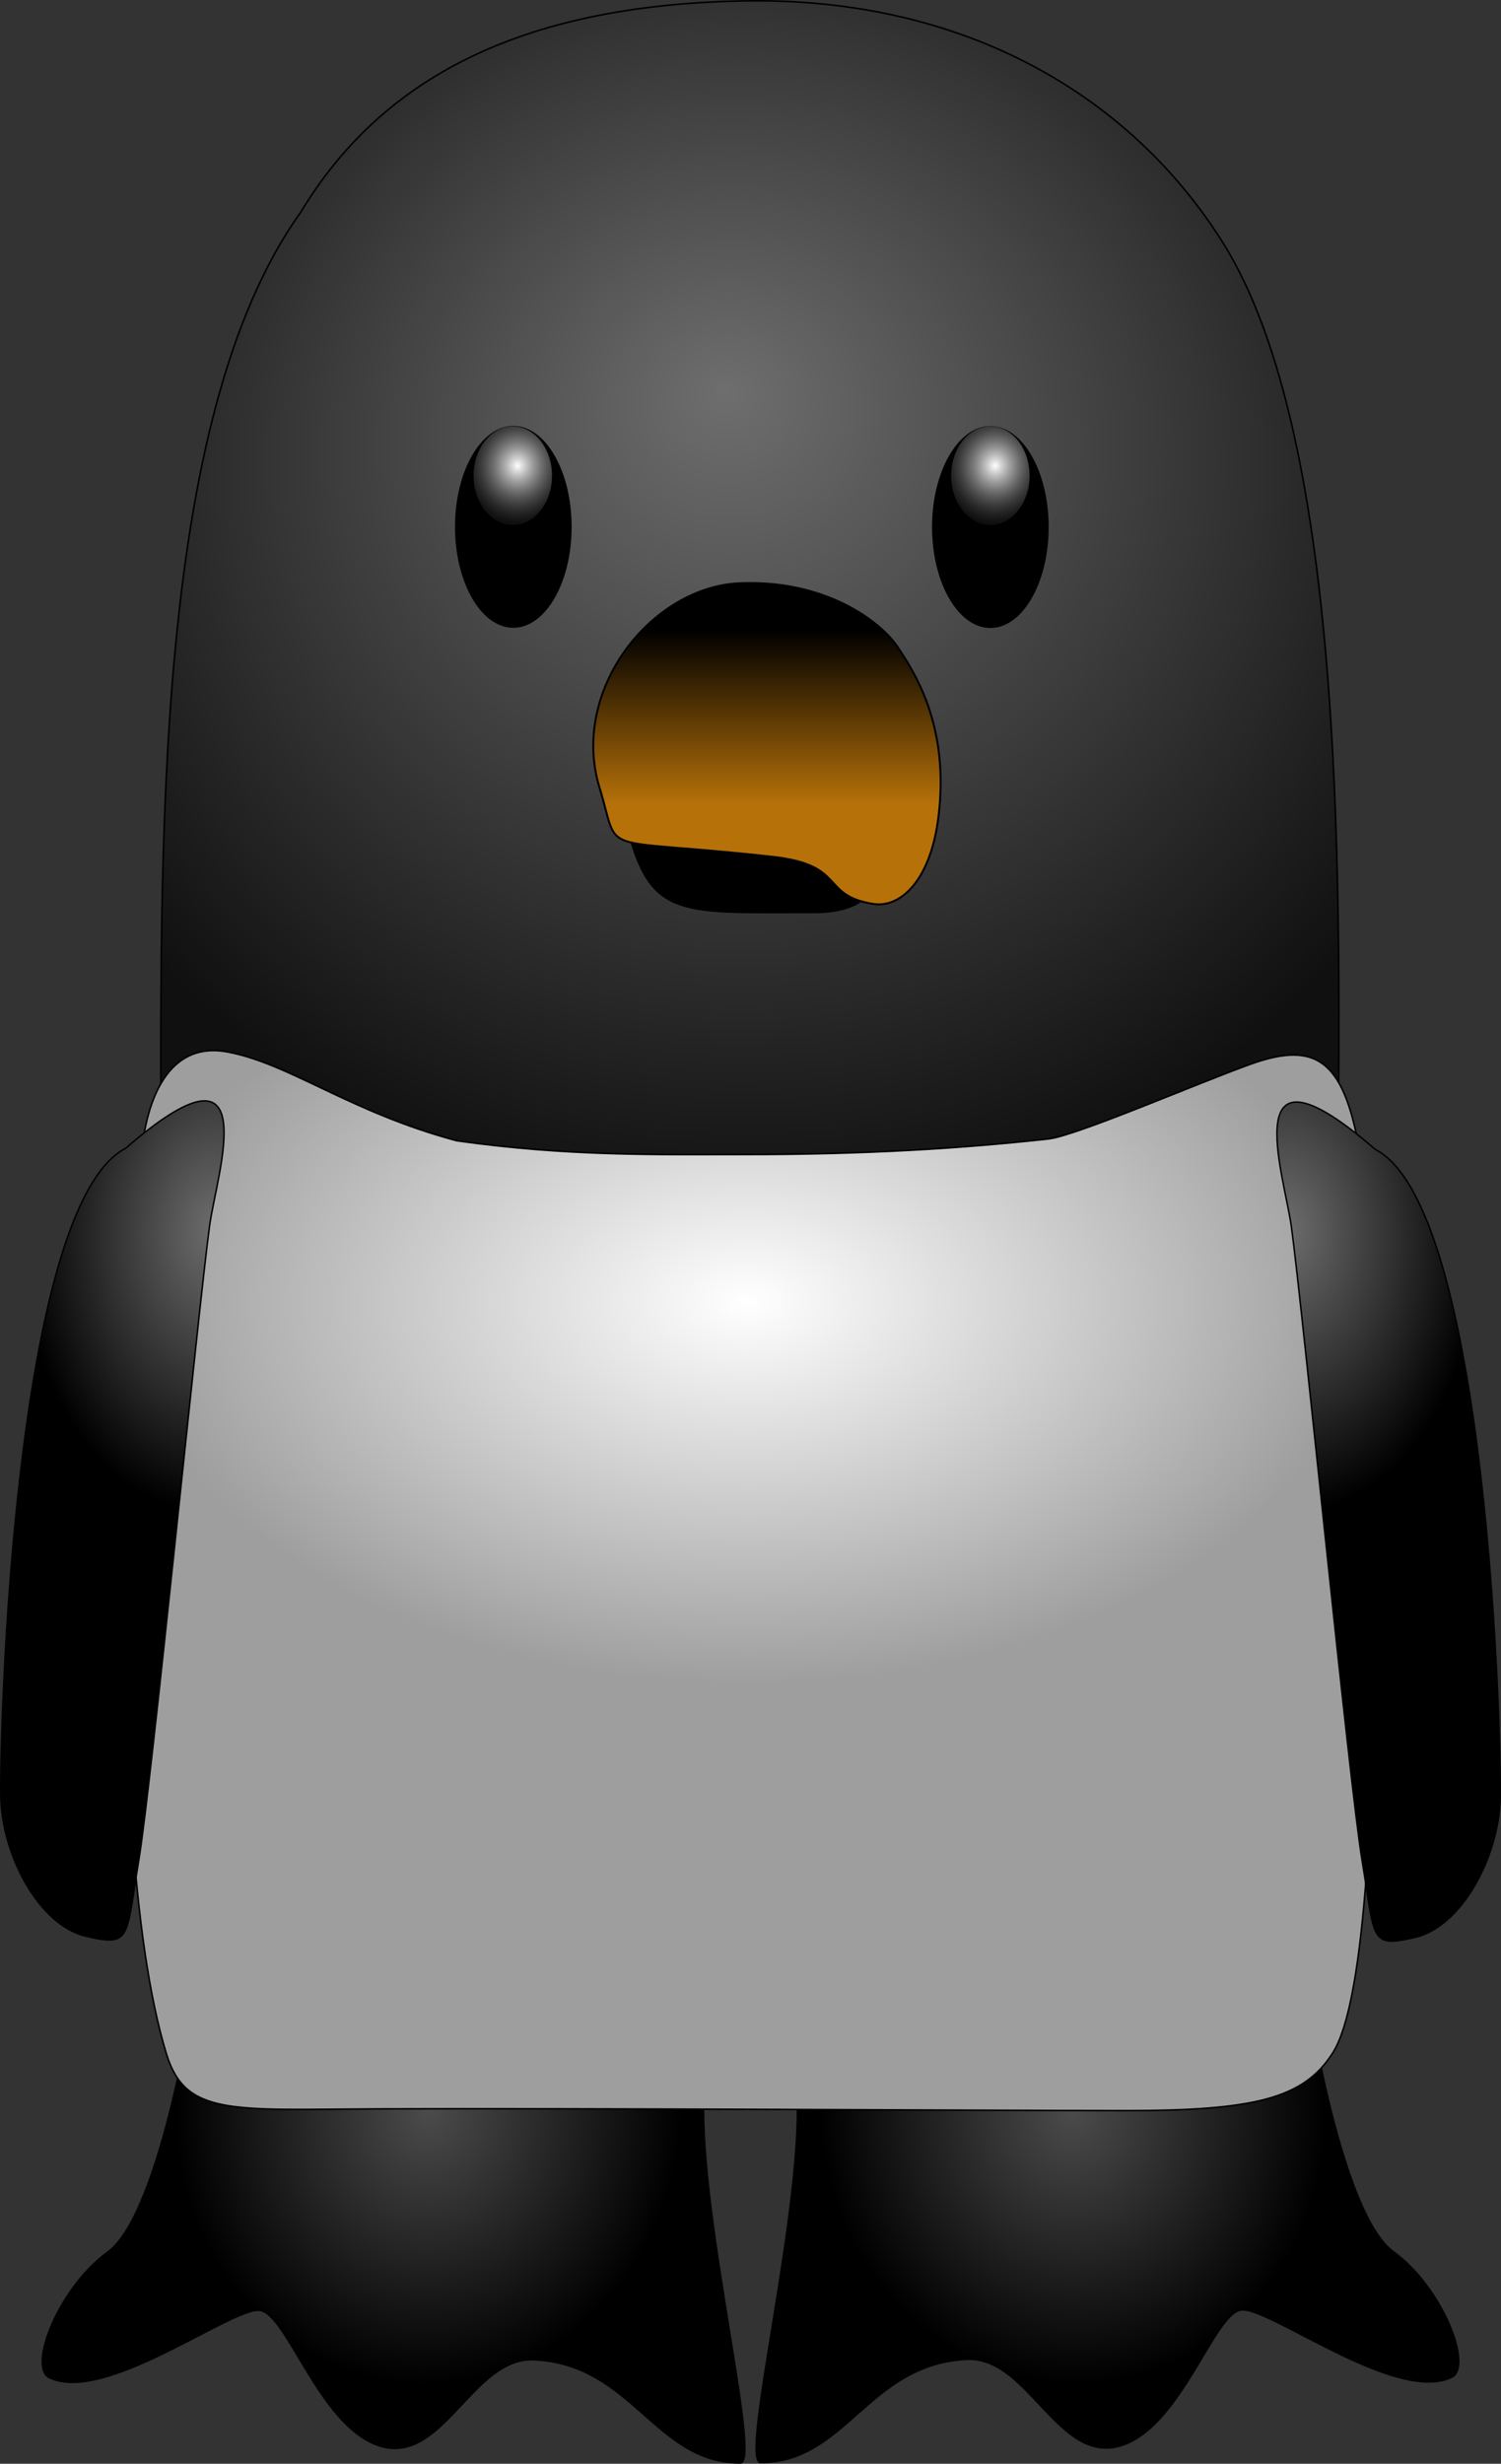 <?xml version="1.0" encoding="UTF-8" standalone="no"?>
<!-- Created with Inkscape (http://www.inkscape.org/) -->

<svg
   xmlns:dc="http://purl.org/dc/elements/1.1/"
   xmlns:cc="http://creativecommons.org/ns#"
   xmlns:rdf="http://www.w3.org/1999/02/22-rdf-syntax-ns#"
   xmlns:svg="http://www.w3.org/2000/svg"
   xmlns="http://www.w3.org/2000/svg"
   xmlns:xlink="http://www.w3.org/1999/xlink"
   xmlns:sodipodi="http://sodipodi.sourceforge.net/DTD/sodipodi-0.dtd"
   xmlns:inkscape="http://www.inkscape.org/namespaces/inkscape"
   id="svg3944"
   version="1.1"
   inkscape:version="0.91 r13725"
   width="946.378"
   height="1553.034"
   sodipodi:docname="penguinOptimized.svg">
  <rect width="100%" height="100%" fill="#333333" stroke="none"/>
  <defs
     id="defs3948">
    <linearGradient
       id="linearGradient3872">
      <stop
         id="stop3880"
         offset="0"
         style="stop-color:#d4b48a;stop-opacity:0.498;" />
      <stop
         style="stop-color:#e7e925;stop-opacity:0.606;"
         offset="0.5"
         id="stop3882" />
      <stop
         style="stop-color:#aa6915;stop-opacity:1;"
         offset="1"
         id="stop3876" />
    </linearGradient>
    <linearGradient
       id="linearGradient4131">
      <stop
         style="stop-color:#ffffff;stop-opacity:1;"
         offset="0"
         id="stop4133" />
      <stop
         style="stop-color:#000000;stop-opacity:0;"
         offset="1"
         id="stop4135" />
    </linearGradient>
    <linearGradient
       id="linearGradient3991">
      <stop
         style="stop-color:#b67109;stop-opacity:1;"
         offset="0"
         id="stop3993" />
      <stop
         id="stop4007"
         offset="1"
         style="stop-color:#000000;stop-opacity:1;" />
    </linearGradient>
    <linearGradient
       id="linearGradient3941">
      <stop
         style="stop-color:#6e6e6e;stop-opacity:1;"
         offset="0"
         id="stop3943" />
      <stop
         style="stop-color:#101010;stop-opacity:1;"
         offset="1"
         id="stop3945" />
    </linearGradient>
    <linearGradient
       id="linearGradient3897">
      <stop
         style="stop-color:#000000;stop-opacity:1;"
         offset="0"
         id="stop3899" />
      <stop
         style="stop-color:#000000;stop-opacity:1;"
         offset="1"
         id="stop3901" />
    </linearGradient>
    <linearGradient
       id="linearGradient3873">
      <stop
         style="stop-color:#ffffff;stop-opacity:1;"
         offset="0"
         id="stop3875" />
      <stop
         style="stop-color:#9e9e9e;stop-opacity:1;"
         offset="1"
         id="stop3877" />
    </linearGradient>
    <linearGradient
       id="linearGradient3829">
      <stop
         style="stop-color:#4b4b4b;stop-opacity:1;"
         offset="0"
         id="stop3831" />
      <stop
         style="stop-color:#000000;stop-opacity:1;"
         offset="1"
         id="stop3833" />
    </linearGradient>
    <linearGradient
       id="linearGradient3781">
      <stop
         style="stop-color:#6e6e6e;stop-opacity:1;"
         offset="0"
         id="stop3783" />
      <stop
         style="stop-color:#000000;stop-opacity:1;"
         offset="1"
         id="stop3785" />
    </linearGradient>
    <linearGradient
       inkscape:collect="always"
       xlink:href="#linearGradient3781"
       id="linearGradient3789"
       x1="1515.205"
       y1="2469.504"
       x2="1953.588"
       y2="2486.475"
       gradientUnits="userSpaceOnUse"
       gradientTransform="translate(52.686,3.314)" />
    <linearGradient
       inkscape:collect="always"
       xlink:href="#linearGradient3781-5"
       id="linearGradient3789-8"
       x1="1515.205"
       y1="2469.504"
       x2="1953.588"
       y2="2486.475"
       gradientUnits="userSpaceOnUse" />
    <linearGradient
       id="linearGradient3781-5">
      <stop
         style="stop-color:#000000;stop-opacity:1;"
         offset="0"
         id="stop3783-5" />
      <stop
         style="stop-color:#ffffff;stop-opacity:1;"
         offset="1"
         id="stop3785-6" />
    </linearGradient>
    <linearGradient
       gradientTransform="matrix(-1,0,0,1,3919.398,0.469)"
       y2="2486.475"
       x2="1953.588"
       y1="2469.504"
       x1="1515.205"
       gradientUnits="userSpaceOnUse"
       id="linearGradient3806"
       xlink:href="#linearGradient3781-5"
       inkscape:collect="always" />
    <radialGradient
       inkscape:collect="always"
       xlink:href="#linearGradient3829"
       id="radialGradient3837"
       cx="1765.147"
       cy="2877.894"
       fx="1765.147"
       fy="2877.894"
       r="221.981"
       gradientTransform="matrix(-0.077,0.772,-0.715,-0.071,3991.359,1622.446)"
       gradientUnits="userSpaceOnUse" />
    <radialGradient
       inkscape:collect="always"
       xlink:href="#linearGradient3829-9"
       id="radialGradient3837-6"
       cx="1765.147"
       cy="2877.894"
       fx="1765.147"
       fy="2877.894"
       r="221.981"
       gradientTransform="matrix(-0.077,0.772,-0.715,-0.071,3962.815,1761.902)"
       gradientUnits="userSpaceOnUse" />
    <linearGradient
       id="linearGradient3829-9">
      <stop
         style="stop-color:#4b4b4b;stop-opacity:1;"
         offset="0"
         id="stop3831-6" />
      <stop
         style="stop-color:#000000;stop-opacity:1;"
         offset="1"
         id="stop3833-1" />
    </linearGradient>
    <radialGradient
       r="221.981"
       fy="2877.894"
       fx="1765.147"
       cy="2877.894"
       cx="1765.147"
       gradientTransform="matrix(0.077,0.772,0.715,-0.071,10.193,1622.186)"
       gradientUnits="userSpaceOnUse"
       id="radialGradient3854"
       xlink:href="#linearGradient3829-9"
       inkscape:collect="always" />
    <radialGradient
       inkscape:collect="always"
       xlink:href="#linearGradient3873"
       id="radialGradient3895"
       cx="1954.24"
       cy="2091.608"
       fx="1954.24"
       fy="2091.608"
       r="471.16"
       gradientTransform="matrix(0.826,0,0,0.511,384.146,1201.557)"
       gradientUnits="userSpaceOnUse" />
    <radialGradient
       inkscape:collect="always"
       xlink:href="#linearGradient3897-0"
       id="radialGradient3905-8"
       cx="1801.708"
       cy="1748.766"
       fx="1801.708"
       fy="1748.766"
       r="36.77"
       gradientTransform="matrix(2.201,-2.8676486e-7,4.0622719e-7,3.118,-2163.357,-3703.042)"
       gradientUnits="userSpaceOnUse" />
    <linearGradient
       id="linearGradient3897-0">
      <stop
         style="stop-color:#000000;stop-opacity:1;"
         offset="0"
         id="stop3899-5" />
      <stop
         style="stop-color:#ffffff;stop-opacity:0;"
         offset="1"
         id="stop3901-3" />
    </linearGradient>
    <radialGradient
       inkscape:collect="always"
       xlink:href="#linearGradient3941"
       id="radialGradient3947"
       cx="1943.398"
       cy="1769.764"
       fx="1932.596"
       fy="1708.543"
       r="386.277"
       gradientTransform="matrix(1.249,0,0,1.166,-428.265,-295.999)"
       gradientUnits="userSpaceOnUse" />
    <linearGradient
       inkscape:collect="always"
       xlink:href="#linearGradient3781-9"
       id="linearGradient3789-1"
       x1="1515.205"
       y1="2469.504"
       x2="1953.588"
       y2="2486.475"
       gradientUnits="userSpaceOnUse"
       gradientTransform="translate(-13.314,3.314)" />
    <linearGradient
       id="linearGradient3781-9">
      <stop
         style="stop-color:#000000;stop-opacity:1;"
         offset="0"
         id="stop3783-4" />
      <stop
         style="stop-color:#ffffff;stop-opacity:1;"
         offset="1"
         id="stop3785-7" />
    </linearGradient>
    <linearGradient
       y2="2486.475"
       x2="1953.588"
       y1="2469.504"
       x1="1515.205"
       gradientTransform="matrix(-1,0,0,1,3953.622,6.134)"
       gradientUnits="userSpaceOnUse"
       id="linearGradient3964"
       xlink:href="#linearGradient3781-9"
       inkscape:collect="always" />
    <linearGradient
       inkscape:collect="always"
       xlink:href="#linearGradient3991"
       id="linearGradient4005"
       x1="2031.136"
       y1="1947.108"
       x2="2031.136"
       y2="1857.443"
       gradientUnits="userSpaceOnUse"
       gradientTransform="matrix(1.228,0,0,1.227,-497.322,-432.182)" />
    <linearGradient
       inkscape:collect="always"
       xlink:href="#linearGradient3991-1"
       id="linearGradient4005-6"
       x1="2010.061"
       y1="1981.263"
       x2="2010.061"
       y2="1904.037"
       gradientUnits="userSpaceOnUse"
       gradientTransform="translate(-20,0)" />
    <linearGradient
       id="linearGradient3991-1">
      <stop
         style="stop-color:#000000;stop-opacity:1;"
         offset="0"
         id="stop3993-0" />
      <stop
         id="stop4007-5"
         offset="1"
         style="stop-color:#b77309;stop-opacity:1;" />
    </linearGradient>
    <linearGradient
       y2="1982.964"
       x2="2011.194"
       y1="1945.296"
       x1="2015.723"
       gradientTransform="matrix(0.883,0,0,1.001,215.628,43.773)"
       gradientUnits="userSpaceOnUse"
       id="linearGradient4024-8"
       xlink:href="#linearGradient3991-1-8"
       inkscape:collect="always" />
    <linearGradient
       id="linearGradient3991-1-8">
      <stop
         style="stop-color:#000000;stop-opacity:1;"
         offset="0"
         id="stop3993-0-7" />
      <stop
         id="stop4007-5-6"
         offset="1"
         style="stop-color:#b77309;stop-opacity:1;" />
    </linearGradient>
    <radialGradient
       inkscape:collect="always"
       xlink:href="#linearGradient4131"
       id="radialGradient4137"
       cx="2489.127"
       cy="1693.613"
       fx="2489.127"
       fy="1693.613"
       r="24.042"
       gradientTransform="matrix(1.801,1.0876618e-7,-1.520476e-7,1.501,-1992.349,-849.674)"
       gradientUnits="userSpaceOnUse" />
    <radialGradient
       inkscape:collect="always"
       xlink:href="#linearGradient4131-8"
       id="radialGradient4137-2"
       cx="2489.127"
       cy="1693.613"
       fx="2489.127"
       fy="1693.613"
       r="24.042"
       gradientTransform="matrix(1.801,1.0876618e-7,-1.520476e-7,1.501,-1992.349,-849.674)"
       gradientUnits="userSpaceOnUse" />
    <linearGradient
       id="linearGradient4131-8">
      <stop
         style="stop-color:#ffffff;stop-opacity:1;"
         offset="0"
         id="stop4133-2" />
      <stop
         style="stop-color:#000000;stop-opacity:0;"
         offset="1"
         id="stop4135-4" />
    </linearGradient>
    <radialGradient
       r="24.042"
       fy="1693.613"
       fx="2489.127"
       cy="1693.613"
       cx="2489.127"
       gradientTransform="matrix(1.801,1.0876618e-7,-1.520476e-7,1.501,-1992.349,-849.674)"
       gradientUnits="userSpaceOnUse"
       id="radialGradient4154"
       xlink:href="#linearGradient4131-8"
       inkscape:collect="always" />
    <linearGradient
       inkscape:collect="always"
       xlink:href="#linearGradient3872"
       id="linearGradient3878"
       x1="1626.346"
       y1="2072.621"
       x2="1705.542"
       y2="2072.621"
       gradientUnits="userSpaceOnUse" />
    <radialGradient
       inkscape:collect="always"
       xlink:href="#linearGradient3941"
       id="radialGradient3111"
       gradientUnits="userSpaceOnUse"
       gradientTransform="matrix(1.249,0,0,1.166,-428.265,-295.999)"
       cx="1943.398"
       cy="1769.764"
       fx="1932.596"
       fy="1708.543"
       r="386.277" />
    <radialGradient
       inkscape:collect="always"
       xlink:href="#linearGradient3829"
       id="radialGradient3113"
       gradientUnits="userSpaceOnUse"
       gradientTransform="matrix(-0.077,0.772,-0.715,-0.071,3991.359,1622.446)"
       cx="1765.147"
       cy="2877.894"
       fx="1765.147"
       fy="2877.894"
       r="221.981" />
    <radialGradient
       inkscape:collect="always"
       xlink:href="#linearGradient3829-9"
       id="radialGradient3115"
       gradientUnits="userSpaceOnUse"
       gradientTransform="matrix(0.077,0.772,0.715,-0.071,10.193,1622.186)"
       cx="1765.147"
       cy="2877.894"
       fx="1765.147"
       fy="2877.894"
       r="221.981" />
    <radialGradient
       inkscape:collect="always"
       xlink:href="#linearGradient4131"
       id="radialGradient3117"
       gradientUnits="userSpaceOnUse"
       gradientTransform="matrix(1.801,1.0876618e-7,-1.520476e-7,1.501,-1992.349,-849.674)"
       cx="2489.127"
       cy="1693.613"
       fx="2489.127"
       fy="1693.613"
       r="24.042" />
    <radialGradient
       inkscape:collect="always"
       xlink:href="#linearGradient4131-8"
       id="radialGradient3119"
       gradientUnits="userSpaceOnUse"
       gradientTransform="matrix(1.801,1.0876618e-7,-1.520476e-7,1.501,-1992.349,-849.674)"
       cx="2489.127"
       cy="1693.613"
       fx="2489.127"
       fy="1693.613"
       r="24.042" />
    <radialGradient
       inkscape:collect="always"
       xlink:href="#linearGradient3873"
       id="radialGradient3121"
       gradientUnits="userSpaceOnUse"
       gradientTransform="matrix(0.826,0,0,0.511,384.146,1201.557)"
       cx="1954.24"
       cy="2091.608"
       fx="1954.24"
       fy="2091.608"
       r="471.16" />
    <linearGradient
       inkscape:collect="always"
       xlink:href="#linearGradient3991"
       id="linearGradient3123"
       gradientUnits="userSpaceOnUse"
       gradientTransform="matrix(1.228,0,0,1.227,-497.322,-432.182)"
       x1="2031.136"
       y1="1947.108"
       x2="2031.136"
       y2="1857.443" />
    <linearGradient
       inkscape:collect="always"
       xlink:href="#linearGradient3781"
       id="linearGradient3125"
       gradientUnits="userSpaceOnUse"
       gradientTransform="translate(52.686,3.314)"
       x1="1515.205"
       y1="2469.504"
       x2="1953.588"
       y2="2486.475" />
    <linearGradient
       inkscape:collect="always"
       xlink:href="#linearGradient3781-9"
       id="linearGradient3127"
       gradientUnits="userSpaceOnUse"
       gradientTransform="matrix(-1,0,0,1,3953.622,6.134)"
       x1="1515.205"
       y1="2469.504"
       x2="1953.588"
       y2="2486.475" />
    <linearGradient
       inkscape:collect="always"
       xlink:href="#linearGradient3781-9"
       id="linearGradient3130"
       gradientUnits="userSpaceOnUse"
       gradientTransform="matrix(-1,0,0,1,3953.622,6.134)"
       x1="1515.205"
       y1="2469.504"
       x2="1953.588"
       y2="2486.475" />
    <linearGradient
       inkscape:collect="always"
       xlink:href="#linearGradient3781"
       id="linearGradient3133"
       gradientUnits="userSpaceOnUse"
       gradientTransform="translate(52.686,3.314)"
       x1="1515.205"
       y1="2469.504"
       x2="1953.588"
       y2="2486.475" />
    <linearGradient
       inkscape:collect="always"
       xlink:href="#linearGradient3991"
       id="linearGradient3136"
       gradientUnits="userSpaceOnUse"
       gradientTransform="matrix(1.228,0,0,1.227,-497.322,-432.182)"
       x1="2031.136"
       y1="1947.108"
       x2="2031.136"
       y2="1857.443" />
    <radialGradient
       inkscape:collect="always"
       xlink:href="#linearGradient3873"
       id="radialGradient3140"
       gradientUnits="userSpaceOnUse"
       gradientTransform="matrix(0.826,0,0,0.511,384.146,1201.557)"
       cx="1954.24"
       cy="2091.608"
       fx="1954.24"
       fy="2091.608"
       r="471.16" />
    <radialGradient
       inkscape:collect="always"
       xlink:href="#linearGradient3829-9"
       id="radialGradient3147"
       gradientUnits="userSpaceOnUse"
       gradientTransform="matrix(0.077,0.772,0.715,-0.071,10.193,1622.186)"
       cx="1765.147"
       cy="2877.894"
       fx="1765.147"
       fy="2877.894"
       r="221.981" />
    <radialGradient
       inkscape:collect="always"
       xlink:href="#linearGradient3829"
       id="radialGradient3150"
       gradientUnits="userSpaceOnUse"
       gradientTransform="matrix(-0.077,0.772,-0.715,-0.071,3991.359,1622.446)"
       cx="1765.147"
       cy="2877.894"
       fx="1765.147"
       fy="2877.894"
       r="221.981" />
    <radialGradient
       inkscape:collect="always"
       xlink:href="#linearGradient3941"
       id="radialGradient3153"
       gradientUnits="userSpaceOnUse"
       gradientTransform="matrix(1.249,0,0,1.166,-428.265,-295.999)"
       cx="1943.398"
       cy="1769.764"
       fx="1932.596"
       fy="1708.543"
       r="386.277" />
    <radialGradient
       inkscape:collect="always"
       xlink:href="#linearGradient3941"
       id="radialGradient3169"
       gradientUnits="userSpaceOnUse"
       gradientTransform="matrix(1.249,0,0,1.166,-428.265,-295.999)"
       cx="1943.398"
       cy="1769.764"
       fx="1932.596"
       fy="1708.543"
       r="386.277" />
    <radialGradient
       inkscape:collect="always"
       xlink:href="#linearGradient3829"
       id="radialGradient3171"
       gradientUnits="userSpaceOnUse"
       gradientTransform="matrix(-0.077,0.772,-0.715,-0.071,3991.359,1622.446)"
       cx="1765.147"
       cy="2877.894"
       fx="1765.147"
       fy="2877.894"
       r="221.981" />
    <radialGradient
       inkscape:collect="always"
       xlink:href="#linearGradient3829-9"
       id="radialGradient3173"
       gradientUnits="userSpaceOnUse"
       gradientTransform="matrix(0.077,0.772,0.715,-0.071,10.193,1622.186)"
       cx="1765.147"
       cy="2877.894"
       fx="1765.147"
       fy="2877.894"
       r="221.981" />
    <radialGradient
       inkscape:collect="always"
       xlink:href="#linearGradient4131"
       id="radialGradient3175"
       gradientUnits="userSpaceOnUse"
       gradientTransform="matrix(1.801,1.0876618e-7,-1.520476e-7,1.501,-1992.349,-849.674)"
       cx="2489.127"
       cy="1693.613"
       fx="2489.127"
       fy="1693.613"
       r="24.042" />
    <radialGradient
       inkscape:collect="always"
       xlink:href="#linearGradient4131-8"
       id="radialGradient3177"
       gradientUnits="userSpaceOnUse"
       gradientTransform="matrix(1.801,1.0876618e-7,-1.520476e-7,1.501,-1992.349,-849.674)"
       cx="2489.127"
       cy="1693.613"
       fx="2489.127"
       fy="1693.613"
       r="24.042" />
    <radialGradient
       inkscape:collect="always"
       xlink:href="#linearGradient3873"
       id="radialGradient3179"
       gradientUnits="userSpaceOnUse"
       gradientTransform="matrix(0.826,0,0,0.511,384.146,1201.557)"
       cx="1954.24"
       cy="2091.608"
       fx="1954.24"
       fy="2091.608"
       r="471.16" />
    <linearGradient
       inkscape:collect="always"
       xlink:href="#linearGradient3991"
       id="linearGradient3181"
       gradientUnits="userSpaceOnUse"
       gradientTransform="matrix(1.228,0,0,1.227,-497.322,-432.182)"
       x1="2031.136"
       y1="1947.108"
       x2="2031.136"
       y2="1857.443" />
    <linearGradient
       inkscape:collect="always"
       xlink:href="#linearGradient3781"
       id="linearGradient3183"
       gradientUnits="userSpaceOnUse"
       gradientTransform="translate(52.686,3.314)"
       x1="1515.205"
       y1="2469.504"
       x2="1953.588"
       y2="2486.475" />
    <linearGradient
       inkscape:collect="always"
       xlink:href="#linearGradient3781-9"
       id="linearGradient3185"
       gradientUnits="userSpaceOnUse"
       gradientTransform="matrix(-1,0,0,1,3953.622,6.134)"
       x1="1515.205"
       y1="2469.504"
       x2="1953.588"
       y2="2486.475" />
    <radialGradient
       inkscape:collect="always"
       xlink:href="#linearGradient3941"
       id="radialGradient3139"
       gradientUnits="userSpaceOnUse"
       gradientTransform="matrix(1.249,0,0,1.166,-428.265,-295.999)"
       cx="1943.398"
       cy="1769.764"
       fx="1932.596"
       fy="1708.543"
       r="386.277" />
    <radialGradient
       inkscape:collect="always"
       xlink:href="#linearGradient3829"
       id="radialGradient3141"
       gradientUnits="userSpaceOnUse"
       gradientTransform="matrix(-0.077,0.772,-0.715,-0.071,3991.359,1622.446)"
       cx="1765.147"
       cy="2877.894"
       fx="1765.147"
       fy="2877.894"
       r="221.981" />
    <radialGradient
       inkscape:collect="always"
       xlink:href="#linearGradient3829-9"
       id="radialGradient3143"
       gradientUnits="userSpaceOnUse"
       gradientTransform="matrix(0.077,0.772,0.715,-0.071,10.193,1622.186)"
       cx="1765.147"
       cy="2877.894"
       fx="1765.147"
       fy="2877.894"
       r="221.981" />
    <radialGradient
       inkscape:collect="always"
       xlink:href="#linearGradient3873"
       id="radialGradient3151"
       gradientUnits="userSpaceOnUse"
       gradientTransform="matrix(0.826,0,0,0.511,384.146,1201.557)"
       cx="1954.24"
       cy="2091.608"
       fx="1954.24"
       fy="2091.608"
       r="471.16" />
    <linearGradient
       inkscape:collect="always"
       xlink:href="#linearGradient3991"
       id="linearGradient3153"
       gradientUnits="userSpaceOnUse"
       gradientTransform="matrix(1.228,0,0,1.227,-497.322,-432.182)"
       x1="2031.136"
       y1="1947.108"
       x2="2031.136"
       y2="1857.443" />
    <linearGradient
       inkscape:collect="always"
       xlink:href="#linearGradient3781"
       id="linearGradient3155"
       gradientUnits="userSpaceOnUse"
       gradientTransform="translate(52.686,3.314)"
       x1="1515.205"
       y1="2469.504"
       x2="1953.588"
       y2="2486.475" />
    <linearGradient
       inkscape:collect="always"
       xlink:href="#linearGradient3781-9"
       id="linearGradient3157"
       gradientUnits="userSpaceOnUse"
       gradientTransform="matrix(-1,0,0,1,3953.622,6.134)"
       x1="1515.205"
       y1="2469.504"
       x2="1953.588"
       y2="2486.475" />
    <radialGradient
       inkscape:collect="always"
       xlink:href="#linearGradient3781"
       id="radialGradient3954"
       cx="1183.285"
       cy="2233.177"
       fx="1183.285"
       fy="2233.177"
       r="67.266"
       gradientTransform="matrix(1.929,0,0,2.803,-1070.296,-4178.464)"
       gradientUnits="userSpaceOnUse" />
    <radialGradient
       inkscape:collect="always"
       xlink:href="#linearGradient3941"
       id="radialGradient3970"
       gradientUnits="userSpaceOnUse"
       gradientTransform="matrix(1.249,0,0,1.166,-871.419,-442.292)"
       cx="1943.398"
       cy="1769.764"
       fx="1932.596"
       fy="1708.543"
       r="386.277" />
    <radialGradient
       inkscape:collect="always"
       xlink:href="#linearGradient3829"
       id="radialGradient3972"
       gradientUnits="userSpaceOnUse"
       gradientTransform="matrix(-0.077,0.772,-0.715,-0.071,3548.205,1476.153)"
       cx="1765.147"
       cy="2877.894"
       fx="1765.147"
       fy="2877.894"
       r="221.981" />
    <radialGradient
       inkscape:collect="always"
       xlink:href="#linearGradient3829-9"
       id="radialGradient3974"
       gradientUnits="userSpaceOnUse"
       gradientTransform="matrix(0.077,0.772,0.715,-0.071,-432.961,1475.893)"
       cx="1765.147"
       cy="2877.894"
       fx="1765.147"
       fy="2877.894"
       r="221.981" />
    <radialGradient
       inkscape:collect="always"
       xlink:href="#linearGradient4131"
       id="radialGradient3976"
       gradientUnits="userSpaceOnUse"
       gradientTransform="matrix(1.801,1.0876618e-7,-1.520476e-7,1.501,-1992.349,-849.674)"
       cx="2489.127"
       cy="1693.613"
       fx="2489.127"
       fy="1693.613"
       r="24.042" />
    <radialGradient
       inkscape:collect="always"
       xlink:href="#linearGradient4131-8"
       id="radialGradient3978"
       gradientUnits="userSpaceOnUse"
       gradientTransform="matrix(1.801,1.0876618e-7,-1.520476e-7,1.501,-1992.349,-849.674)"
       cx="2489.127"
       cy="1693.613"
       fx="2489.127"
       fy="1693.613"
       r="24.042" />
    <radialGradient
       inkscape:collect="always"
       xlink:href="#linearGradient3873"
       id="radialGradient3980"
       gradientUnits="userSpaceOnUse"
       gradientTransform="matrix(0.826,0,0,0.511,-59.008,1055.264)"
       cx="1954.24"
       cy="2091.608"
       fx="1954.24"
       fy="2091.608"
       r="471.16" />
    <linearGradient
       inkscape:collect="always"
       xlink:href="#linearGradient3991"
       id="linearGradient3982"
       gradientUnits="userSpaceOnUse"
       gradientTransform="matrix(1.228,0,0,1.227,-940.476,-578.475)"
       x1="2031.136"
       y1="1947.108"
       x2="2031.136"
       y2="1857.443" />
    <radialGradient
       inkscape:collect="always"
       xlink:href="#linearGradient3781"
       id="radialGradient3984"
       gradientUnits="userSpaceOnUse"
       gradientTransform="matrix(1.929,0,0,2.803,-1070.296,-4178.464)"
       cx="1183.285"
       cy="2233.177"
       fx="1183.285"
       fy="2233.177"
       r="67.266" />
    <linearGradient
       inkscape:collect="always"
       xlink:href="#linearGradient3781-9"
       id="linearGradient3986"
       gradientUnits="userSpaceOnUse"
       gradientTransform="matrix(-1,0,0,1,3510.468,-140.159)"
       x1="1515.205"
       y1="2469.504"
       x2="1953.588"
       y2="2486.475" />
    <linearGradient
       inkscape:collect="always"
       xlink:href="#linearGradient3781-9"
       id="linearGradient3989"
       gradientUnits="userSpaceOnUse"
       gradientTransform="matrix(-1,0,0,1,3954.468,5.841)"
       x1="1515.205"
       y1="2469.504"
       x2="1953.588"
       y2="2486.475" />
    <radialGradient
       inkscape:collect="always"
       xlink:href="#linearGradient3781"
       id="radialGradient3992"
       gradientUnits="userSpaceOnUse"
       gradientTransform="matrix(1.813,0.09,-0.13,2.634,-190.041,-3764.113)"
       cx="1183.285"
       cy="2233.177"
       fx="1183.285"
       fy="2233.177"
       r="67.266" />
    <linearGradient
       inkscape:collect="always"
       xlink:href="#linearGradient3991"
       id="linearGradient3995"
       gradientUnits="userSpaceOnUse"
       gradientTransform="matrix(1.228,0,0,1.227,-496.476,-432.475)"
       x1="2031.136"
       y1="1947.108"
       x2="2031.136"
       y2="1857.443" />
    <radialGradient
       inkscape:collect="always"
       xlink:href="#linearGradient3873"
       id="radialGradient3999"
       gradientUnits="userSpaceOnUse"
       gradientTransform="matrix(0.826,0,0,0.511,384.992,1201.264)"
       cx="1954.24"
       cy="2091.608"
       fx="1954.24"
       fy="2091.608"
       r="471.16" />
    <radialGradient
       inkscape:collect="always"
       xlink:href="#linearGradient3829-9"
       id="radialGradient4006"
       gradientUnits="userSpaceOnUse"
       gradientTransform="matrix(0.077,0.772,0.715,-0.071,11.039,1621.893)"
       cx="1765.147"
       cy="2877.894"
       fx="1765.147"
       fy="2877.894"
       r="221.981" />
    <radialGradient
       inkscape:collect="always"
       xlink:href="#linearGradient3829"
       id="radialGradient4009"
       gradientUnits="userSpaceOnUse"
       gradientTransform="matrix(-0.077,0.772,-0.715,-0.071,3992.205,1622.153)"
       cx="1765.147"
       cy="2877.894"
       fx="1765.147"
       fy="2877.894"
       r="221.981" />
    <radialGradient
       inkscape:collect="always"
       xlink:href="#linearGradient3941"
       id="radialGradient4012"
       gradientUnits="userSpaceOnUse"
       gradientTransform="matrix(1.249,0,0,1.166,-427.419,-296.292)"
       cx="1943.398"
       cy="1769.764"
       fx="1932.596"
       fy="1708.543"
       r="386.277" />
    <radialGradient
       inkscape:collect="always"
       xlink:href="#linearGradient3781-0"
       id="radialGradient3992-8"
       gradientUnits="userSpaceOnUse"
       gradientTransform="matrix(1.815,0,0,2.637,-482.222,-3662.465)"
       cx="1183.285"
       cy="2233.177"
       fx="1183.285"
       fy="2233.177"
       r="67.266" />
    <linearGradient
       id="linearGradient3781-0">
      <stop
         style="stop-color:#6e6e6e;stop-opacity:1;"
         offset="0"
         id="stop3783-2" />
      <stop
         style="stop-color:#000000;stop-opacity:1;"
         offset="1"
         id="stop3785-4" />
    </linearGradient>
    <radialGradient
       r="67.266"
       fy="2233.177"
       fx="1183.285"
       cy="2233.177"
       cx="1183.285"
       gradientTransform="matrix(-1.815,0,0,2.637,4486.966,-3661.762)"
       gradientUnits="userSpaceOnUse"
       id="radialGradient4029"
       xlink:href="#linearGradient3781-0"
       inkscape:collect="always" />
    <radialGradient
       inkscape:collect="always"
       xlink:href="#linearGradient3781-1"
       id="radialGradient3992-6"
       gradientUnits="userSpaceOnUse"
       gradientTransform="matrix(1.815,0,0,2.637,-482.222,-3662.465)"
       cx="1183.285"
       cy="2233.177"
       fx="1183.285"
       fy="2233.177"
       r="67.266" />
    <linearGradient
       id="linearGradient3781-1">
      <stop
         style="stop-color:#6e6e6e;stop-opacity:1;"
         offset="0"
         id="stop3783-47" />
      <stop
         style="stop-color:#000000;stop-opacity:1;"
         offset="1"
         id="stop3785-70" />
    </linearGradient>
    <radialGradient
       inkscape:collect="always"
       xlink:href="#linearGradient3781"
       id="radialGradient3992-3"
       gradientUnits="userSpaceOnUse"
       gradientTransform="matrix(-1.813,0.09,0.13,2.634,4193.273,-3763.371)"
       cx="1183.285"
       cy="2233.177"
       fx="1183.285"
       fy="2233.177"
       r="67.266" />
  </defs>
  <sodipodi:namedview
     pagecolor="#ffffff"
     bordercolor="#666666"
     borderopacity="1"
     objecttolerance="10"
     gridtolerance="10"
     guidetolerance="10"
     inkscape:pageopacity="0"
     inkscape:pageshadow="2"
     inkscape:window-width="1920"
     inkscape:window-height="1014"
     id="namedview3946"
     showgrid="false"
     showborder="false"
     inkscape:zoom="0.5"
     inkscape:cx="405.01425"
     inkscape:cy="785.92679"
     inkscape:window-x="0"
     inkscape:window-y="0"
     inkscape:window-maximized="1"
     inkscape:current-layer="layer6"
     showguides="true"
     inkscape:guide-bbox="true"
     inkscape:snap-to-guides="false"
     fit-margin-top="0"
     fit-margin-left="0"
     fit-margin-right="0"
     fit-margin-bottom="0">
    <sodipodi:guide
       orientation="0,1"
       position="-1695.304,825.244"
       id="guide3825" />
    <sodipodi:guide
       orientation="1,0"
       position="471.271,1984.9"
       id="guide3827" />
    <sodipodi:guide
       orientation="1,0"
       position="97.919,1393.758"
       id="guide3999" />
    <sodipodi:guide
       orientation="1,0"
       position="847.452,1908.532"
       id="guide4001" />
    <sodipodi:guide
       orientation="0,1"
       position="-588.427,1286.517"
       id="guide4113" />
    <sodipodi:guide
       orientation="1,0"
       position="283.573,1180.517"
       id="guide4115" />
    <sodipodi:guide
       orientation="1,0"
       position="659.573,1318.517"
       id="guide4117" />
    <sodipodi:guide
       position="469,860"
       orientation="0,1"
       id="guide4345" />
  </sodipodi:namedview>
  <g
     inkscape:groupmode="layer"
     id="layer1"
     inkscape:label="sketch"
     style="display:inline;opacity:0.39"
     transform="translate(-1528.427,-1449.483)" />
  <g
     inkscape:groupmode="layer"
     id="layer4"
     inkscape:label="head"
     style="display:inline"
     transform="translate(-1528.427,-1449.483)" />
  <g
     inkscape:groupmode="layer"
     id="layer8"
     inkscape:label="leg1"
     style="display:inline"
     transform="translate(-1528.427,-1449.483)" />
  <g
     inkscape:groupmode="layer"
     id="layer11"
     inkscape:label="eye1"
     style="display:inline"
     transform="translate(-1528.427,-1449.483)" />
  <g
     inkscape:groupmode="layer"
     id="layer5"
     inkscape:label="body"
     style="display:inline"
     transform="translate(-1528.427,-1449.483)" />
  <g
     inkscape:groupmode="layer"
     id="layer7"
     inkscape:label="arm2"
     style="display:none"
     transform="translate(-1528.427,-1449.483)">
    <path
       style="fill:none;stroke:#000000;stroke-width:1px;stroke-linecap:butt;stroke-linejoin:miter;stroke-opacity:1"
       d="m 2330.624,2177.273 c 28.284,-22.627 76.368,42.426 98.995,121.622 22.627,79.196 90.51,305.47 67.882,319.612 -22.628,14.142 -113.137,-31.113 -132.936,-84.853 -19.799,-53.74 -189.505,-345.068 -33.941,-356.382 z"
       id="path3808"
       inkscape:connector-curvature="0" />
  </g>
  <g
     inkscape:groupmode="layer"
     id="layer9"
     inkscape:label="leg2"
     style="display:none"
     transform="translate(-1528.427,-1449.483)">
    <path
       style="fill:none;stroke:#000000;stroke-width:1px;stroke-linecap:butt;stroke-linejoin:miter;stroke-opacity:1"
       d="m 2076.066,2909.835 c -42.426,16.971 36.77,87.681 5.657,175.363 -31.113,87.681 2.828,65.054 31.113,42.426 28.284,-22.627 76.368,-84.853 130.108,-48.083 53.74,36.77 67.882,36.77 76.368,-5.657 8.485,-42.426 22.628,-50.912 62.225,-16.971 39.598,33.941 98.995,45.255 59.397,-5.657 -39.598,-50.912 -73.539,-169.706 -65.054,-189.505 8.485,-19.799 -299.813,48.083 -299.813,48.083 z"
       id="path3814"
       inkscape:connector-curvature="0" />
  </g>
  <g
     inkscape:groupmode="layer"
     id="layer12"
     inkscape:label="beak2"
     transform="translate(-1528.427,-1449.483)" />
  <g
     inkscape:groupmode="layer"
     id="layer10"
     inkscape:label="beak"
     style="display:inline"
     transform="translate(-1528.427,-1449.483)" />
  <g
     inkscape:groupmode="layer"
     id="layer3"
     inkscape:label="penguin"
     transform="translate(-1528.427,-1449.483)" />
  <g
     inkscape:groupmode="layer"
     id="layer2"
     inkscape:label="line"
     style="display:none"
     transform="translate(-1528.427,-1449.483)">
    <path
       style="fill:none;stroke:#000000;stroke-width:1px;stroke-linecap:butt;stroke-linejoin:miter;stroke-opacity:1"
       d="m 1640.304,1640.304 c 0,0 33.117,-98.53 123.747,-147.443 113.899,-61.471 268.557,-36.861 318.582,-26.329 50.025,10.532 147.661,79.104 176.405,173.772 34.644,114.098 50.025,163.24 71.089,289.62 21.063,126.38 55.291,247.494 55.291,247.494 0,0 113.215,363.342 115.848,384.405 2.355,18.84 -2.633,65.823 -21.063,63.19 -18.43,-2.633 0,60.557 -21.063,105.316 -21.063,44.76 -57.924,102.684 -71.089,126.38 -13.165,23.696 -7.899,118.481 28.962,155.342 36.861,36.861 76.354,86.886 36.861,81.62 -39.494,-5.266 -121.114,-47.392 -131.646,-36.861 0,0 2.633,60.557 -18.43,57.924 -21.063,-2.633 -76.354,-44.76 -121.114,-28.962 -35.807,12.638 -86.886,73.722 -100.051,63.19 -13.165,-10.532 -5.266,-76.354 7.899,-105.316 13.165,-28.962 15.363,-70.09 -15.797,-84.253 -28.962,-13.165 -115.848,-10.532 -123.747,21.063 -7.281,29.123 42.127,163.24 26.329,171.139 -15.797,7.899 -113.215,-65.823 -147.443,-55.291 -27.103,8.339 -43.012,71.477 -68.456,65.823 -23.696,-5.266 -55.291,-94.785 -100.051,-100.051 -37.439,-4.405 -115.848,39.494 -131.646,39.494 -15.797,0 39.494,-78.987 50.025,-97.418 10.532,-18.43 52.658,-105.317 39.494,-115.848 -13.165,-10.532 -63.19,-76.354 -81.62,-118.481 -18.43,-42.127 -47.392,-31.595 -68.456,-73.722 -15.307,-30.614 36.861,-421.266 47.392,-444.962 10.532,-23.696 36.861,-84.253 63.19,-89.519 26.329,-5.266 10.532,-416 60.557,-521.317 z"
       id="path3978"
       inkscape:connector-curvature="0"
       sodipodi:nodetypes="csssscsssssscsssssssssssssssssc" />
  </g>
  <g
     inkscape:groupmode="layer"
     id="layer6"
     inkscape:label="arm1"
     transform="translate(-1528.427,-1449.483)">
    <path
       style="display:inline;fill:url(#radialGradient4012);fill-opacity:1;stroke:#000000;stroke-width:1px;stroke-linecap:butt;stroke-linejoin:miter;stroke-opacity:1"
       d="m 1717.961,1583.353 c 50.22,-83.367 136.936,-130.451 278.358,-133.279 141.421,-2.828 245.882,60.968 303.269,152.576 78.864,125.892 73.873,418.273 72.368,594.247 -66.937,42.702 -101.965,1.171 -141.563,6.828 -28.555,4.079 -21.941,-5.532 -101.137,-5.532 -79.196,0 -251.419,5.837 -282.843,-1.414 -36.77,-8.485 -170.527,51.238 -216.475,-0.882 -0.249,-208.256 -5.605,-481.953 88.024,-612.543 z"
       id="path3799"
       inkscape:connector-curvature="0"
       sodipodi:nodetypes="csscssscc" />
    <path
       style="display:inline;fill:url(#radialGradient4009);fill-opacity:1;fill-rule:nonzero;stroke:#000000;stroke-width:1px;stroke-linecap:butt;stroke-linejoin:miter;stroke-opacity:1"
       d="m 1647.251,2724.831 c 0,0 -19.799,121.622 -50.912,144.25 -31.113,22.627 -50.5,72.602 -36.769,79.196 35.233,16.922 115.965,-45.255 132.936,-42.426 16.971,2.828 36.94,71.315 73.539,84.853 41.075,15.194 59.742,-55.524 98.995,-53.74 62.225,2.829 76.293,65.054 130.108,65.054 14.142,0 -28.284,-164.049 -22.628,-237.588 2.473,-32.154 -254.558,-118.794 -325.269,-39.598 z"
       id="path3811"
       inkscape:connector-curvature="0"
       sodipodi:nodetypes="csssssssc" />
    <path
       style="display:inline;fill:url(#radialGradient4006);fill-opacity:1;fill-rule:nonzero;stroke:#000000;stroke-width:1px;stroke-linecap:butt;stroke-linejoin:miter;stroke-opacity:1"
       d="m 2355.994,2724.571 c 0,0 19.799,121.622 50.912,144.25 31.113,22.627 50.5,72.602 36.77,79.196 -35.233,16.922 -115.966,-45.255 -132.936,-42.426 -16.971,2.828 -36.94,71.315 -73.539,84.853 -41.075,15.194 -59.742,-55.524 -98.995,-53.74 -62.225,2.829 -76.293,65.054 -130.108,65.054 -14.142,0 28.284,-164.049 22.628,-237.588 -2.473,-32.154 254.558,-118.794 325.269,-39.598 z"
       id="path3811-0"
       inkscape:connector-curvature="0"
       sodipodi:nodetypes="csssssssc" />
    <ellipse
       style="display:inline;fill:#000000;fill-opacity:1"
       id="path3822"
       transform="translate(50.361,32.819)"
       cx="1801.708"
       cy="1748.766"
       rx="36.77"
       ry="63.64" />
    <ellipse
       style="display:inline;fill:#000000;fill-opacity:1"
       id="path3822-7"
       transform="translate(351.138,32.941)"
       cx="1801.708"
       cy="1748.766"
       rx="36.77"
       ry="63.64" />
    <ellipse
       style="display:inline;fill:url(#radialGradient3976);fill-opacity:1;fill-rule:nonzero"
       id="path4129"
       transform="matrix(1.029,0,0,1.333,-708.008,-512.976)"
       cx="2487.602"
       cy="1697.147"
       rx="24.042"
       ry="23.335" />
    <ellipse
       style="display:inline;fill:url(#radialGradient3978);fill-opacity:1;fill-rule:nonzero"
       id="path4129-6"
       transform="matrix(1.029,0,0,1.333,-406.902,-512.976)"
       cx="2487.602"
       cy="1697.147"
       rx="24.042"
       ry="23.335" />
    <path
       style="display:inline;fill:url(#radialGradient3999);fill-opacity:1;stroke:#000000;stroke-width:0.969px;stroke-linecap:butt;stroke-linejoin:miter;stroke-opacity:1"
       d="m 1617.581,2176.728 c -3.684,36.982 -29.085,421.345 15.857,567.644 12.024,39.143 41.511,34.85 132.741,34.459 127.105,-0.545 394.817,1.1 471.678,1.1 81.568,0 112.814,-7.512 131.084,-36.76 42.24,-67.62 21.149,-540.51 17.614,-562.721 -9.899,-62.191 -27.197,-75.492 -69.994,-60.017 -34.107,12.332 -109.843,45.099 -127.135,47.004 -54.005,5.948 -114.13,9.825 -191.62,9.825 -55.569,0 -110.973,1.233 -181.339,-8.667 -67.753,-18.154 -105.325,-48.69 -144.771,-56.034 -33.584,-6.253 -50.038,23.251 -54.114,64.166 z"
       id="path3802"
       inkscape:connector-curvature="0"
       sodipodi:nodetypes="ssssssssscss"
       inkscape:transform-center-y="148.71484"
       inkscape:transform-center-x="1.1189255e-05" />
    <path
       style="display:inline;fill:#000000;fill-opacity:1;stroke:#000000;stroke-width:0.975px;stroke-linecap:butt;stroke-linejoin:miter;stroke-opacity:1"
       d="m 1924.447,1973.393 c 55.62,-0.756 122.679,-3.421 145.294,14.31 17.171,13.463 11.779,36.964 -27.935,36.964 -82.683,0 -102.719,4.382 -117.359,-51.274 z"
       id="path3817-1-5"
       inkscape:connector-curvature="0"
       sodipodi:nodetypes="cssc" />
    <path
       style="display:inline;fill:url(#linearGradient3995);fill-opacity:1;stroke:#000000;stroke-width:1.227px;stroke-linecap:butt;stroke-linejoin:miter;stroke-opacity:1"
       d="m 1906.449,1946.035 c -18.807,-61.304 32.489,-126.443 88.181,-128.88 54.405,-2.381 89.225,24.291 99.76,40.214 9.918,14.989 33.32,49.336 25.563,108.262 -5.266,39.998 -24.41,56.346 -41.034,53.648 -33.646,-5.459 -16.43,-24.497 -63.301,-29.701 -113.925,-12.649 -95.517,0.961 -109.17,-43.543 z"
       id="path3817"
       inkscape:connector-curvature="0"
       sodipodi:nodetypes="sssssss" />
    <path
       style="fill:url(#radialGradient3992);fill-opacity:1;stroke:#000000;stroke-width:0.941px;stroke-linecap:butt;stroke-linejoin:miter;stroke-opacity:1"
       d="m 1607.679,2173.302 c 88.943,-77.086 57.476,15.378 52.912,48.732 -6.908,50.477 -36.565,351.281 -44.576,399.615 -8.293,50.037 -4.571,55.071 -33.549,48.31 -28.978,-6.76 -52.698,-50.222 -53.518,-87.569 -0.821,-37.346 7.649,-372.628 78.731,-409.088 z"
       id="path3805"
       inkscape:connector-curvature="0"
       sodipodi:nodetypes="cssssc" />
    <path
       style="fill:url(#radialGradient3992-3);fill-opacity:1;stroke:#000000;stroke-width:0.941px;stroke-linecap:butt;stroke-linejoin:miter;stroke-opacity:1"
       d="m 2395.553,2174.044 c -88.943,-77.086 -57.476,15.378 -52.912,48.732 6.908,50.477 36.565,351.281 44.576,399.615 8.293,50.037 4.571,55.071 33.549,48.31 28.978,-6.76 52.698,-50.222 53.518,-87.569 0.821,-37.346 -7.649,-372.628 -78.731,-409.088 z"
       id="path3805-3"
       inkscape:connector-curvature="0"
       sodipodi:nodetypes="cssssc" />
  </g>
</svg>
